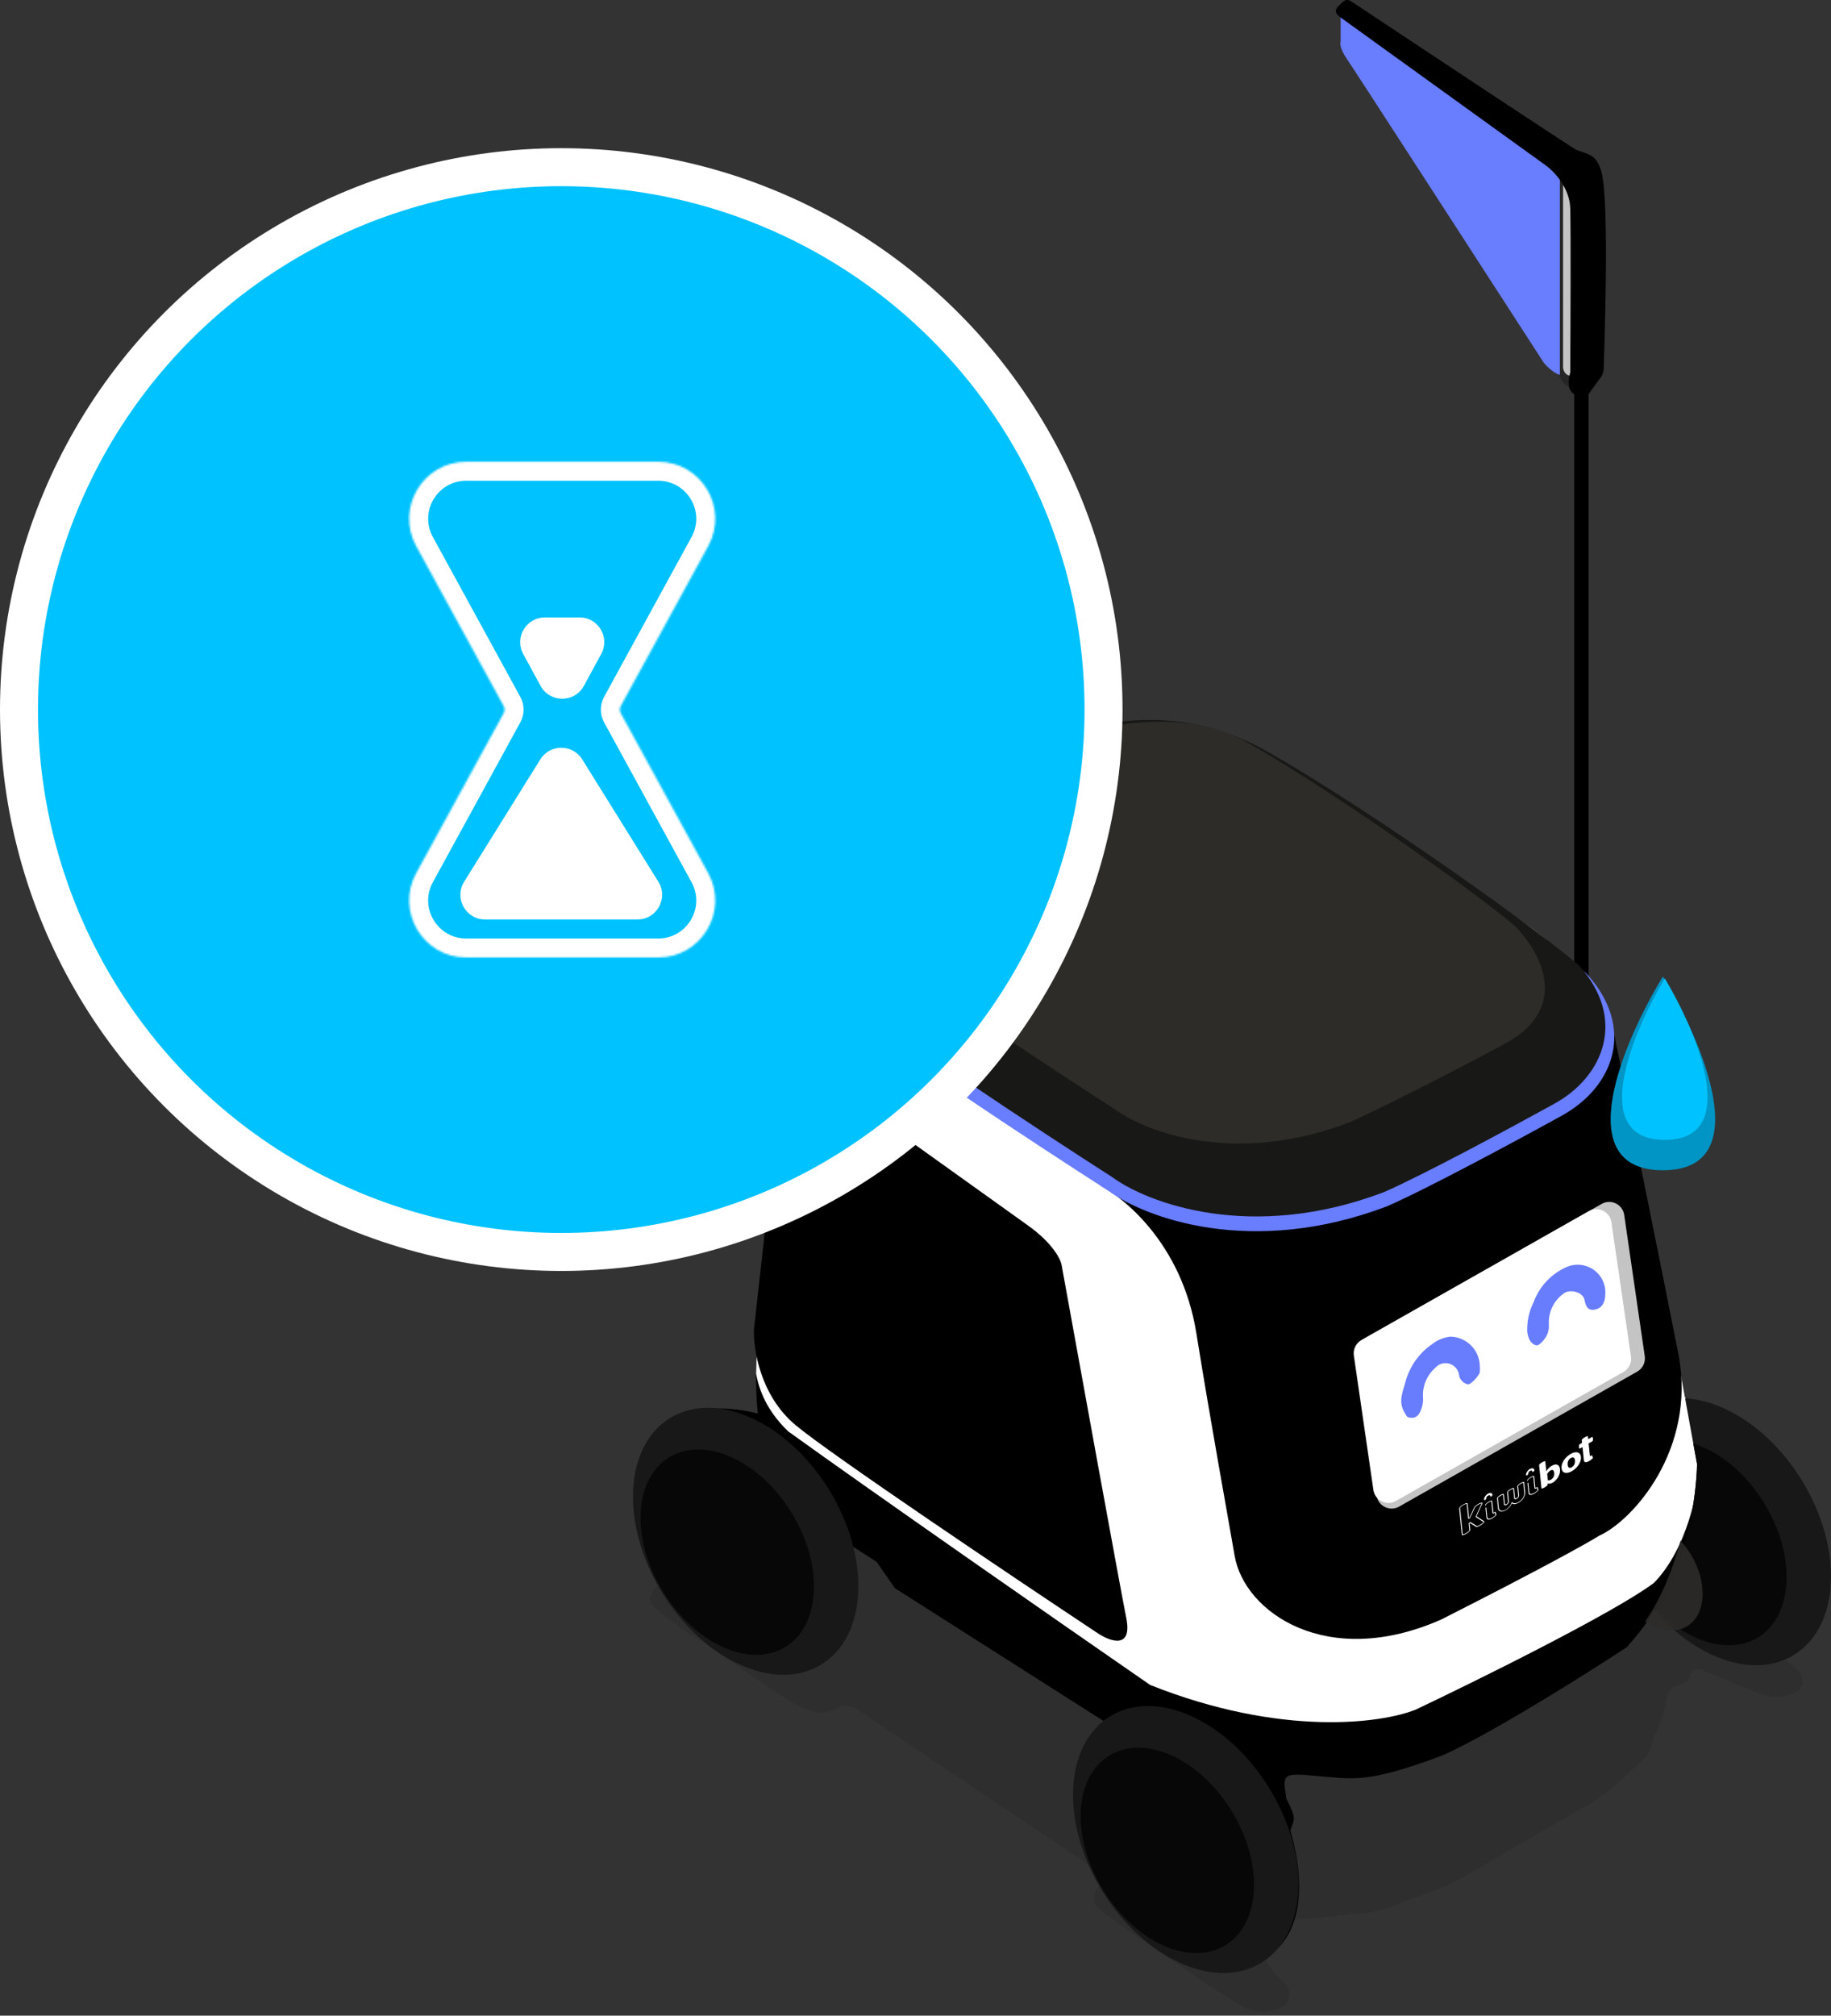 <svg viewBox="0 0 964 1061" fill="none" xmlns="http://www.w3.org/2000/svg">
<rect x="0" y="0" width="964" height="1061" fill="#333333" stroke="none"/>
<path opacity="0.16" d="M670.739 944.726V947.098C671.724 948.713 672.275 950.556 672.337 952.448C672.399 954.339 671.971 956.214 671.095 957.891C670.918 958.241 670.825 958.627 670.825 959.018C670.825 959.41 670.918 959.796 671.095 960.145C673.591 964.979 674.988 970.305 675.187 975.742C677.254 987.253 675.871 999.117 671.213 1009.84C679.713 1010.55 688.263 1010.33 696.715 1009.19C703.18 1008.42 709.703 1007.53 716.227 1007.17C723.105 1006.7 729.848 1005.04 736.154 1002.25C742.084 999.524 748.845 997.686 755.132 995.313C764.666 991.337 773.834 986.535 782.531 980.961C800.975 970.168 819.538 959.611 837.982 948.818C844.843 944.442 851.207 939.331 856.96 933.576C859.273 931.441 861.824 929.543 864.018 927.289C867.354 924.523 869.481 920.566 869.948 916.258C870.057 915.482 870.363 914.747 870.838 914.123C874.086 907.574 876.345 900.579 877.539 893.366C877.776 892.001 878.382 890.726 879.292 889.681C880.201 888.635 881.38 887.859 882.699 887.436C885.546 886.249 889.104 886.012 889.875 881.505C890.231 879.251 893.73 878.065 896.221 879.014C904.049 882.039 911.7 885.716 919.588 888.562C922.256 889.867 924.984 891.053 927.713 892.121C933.431 893.766 939.548 893.324 944.97 890.875C945.787 890.533 946.528 890.031 947.15 889.4C947.772 888.769 948.262 888.021 948.593 887.2C948.924 886.378 949.089 885.498 949.078 884.613C949.067 883.727 948.88 882.852 948.529 882.039C948.144 881.111 947.556 880.28 946.809 879.607C942.072 875.105 936.863 871.128 931.271 867.746C930.618 867.746 929.788 867.746 929.373 867.746C925.874 869.881 921.426 868.22 917.986 870.771C917.532 871.02 917.022 871.15 916.504 871.15C915.985 871.15 915.475 871.02 915.021 870.771C912.056 867.805 907.904 868.932 904.464 867.983C893.959 864.84 884.401 859.133 876.65 851.377H876.353L874.811 849.776L873.21 848.234L871.668 846.633L870.067 845.091C862.772 841.651 861.764 841.888 858.68 847.7C853.986 855.417 847.746 862.081 840.354 867.272C833.201 872.443 825.69 877.1 817.878 881.209C806.016 888.266 793.503 894.73 781.76 902.321C775.326 906.291 768.673 909.895 761.833 913.115C754.155 917.27 746.091 920.666 737.755 923.257C731.824 925.036 725.419 926.933 719.014 928.179C712.394 929.965 705.586 930.96 698.732 931.144C697.693 931.192 696.662 931.331 695.648 931.559C695.261 931.954 694.8 932.267 694.29 932.481C693.781 932.695 693.235 932.805 692.682 932.805C692.13 932.805 691.583 932.695 691.074 932.481C690.565 932.267 690.104 931.954 689.717 931.559C688.325 931.489 686.938 931.331 685.566 931.085C683.786 930.788 681.651 932.093 680.228 930.017C678.694 929.337 676.953 929.292 675.386 929.892C673.819 930.492 672.553 931.689 671.866 933.22C670.712 934.883 670.003 936.812 669.806 938.826C669.609 940.84 669.93 942.871 670.739 944.726Z" fill="#181816"/>
<path opacity="0.16" d="M540.319 874.564H538.717C537.235 873.971 536.523 872.666 535.574 871.539H533.973C532.49 871.005 531.778 869.641 530.83 868.515H529.228C526.49 866.688 523.856 864.708 521.341 862.584C518.316 863.355 517.96 859.796 515.825 859.203C512.327 857.838 509.242 855.591 506.87 852.68C505.269 851.612 502.896 851.79 502.125 849.477C500.524 848.469 498.152 848.528 497.381 846.275C494.989 845.542 492.904 844.041 491.45 842.005H489.849C488.52 841.338 487.424 840.283 486.706 838.98H485.105C482.673 836.43 478.759 835.718 476.98 832.338C475.378 831.152 472.769 831.448 472.117 828.898C469.613 823.72 465.433 819.54 460.255 817.037C457.874 815.572 455.596 813.947 453.435 812.174C452.988 811.711 452.438 811.363 451.829 811.157C451.221 810.95 450.571 810.892 449.936 810.987C449.936 812.233 448.868 812.707 447.92 813.182V818.045C448.601 818.357 449.135 818.919 449.411 819.616C449.687 820.312 449.684 821.087 449.402 821.781C449.758 825.192 449.758 828.63 449.402 832.041C451.616 833.623 451.616 835.165 449.402 836.667V841.471C449.699 843.725 450.588 846.156 447.92 847.757V850.13C447.449 853.924 446.02 857.536 443.768 860.627C440.437 865.973 435.821 870.401 430.342 873.508C424.863 876.616 418.693 878.304 412.395 878.419C406.177 878.346 400.07 876.758 394.603 873.793C387.047 870.964 380.204 866.51 374.558 860.745C374.19 860.612 373.856 860.4 373.579 860.123C373.302 859.846 373.09 859.512 372.957 859.144C372.58 859.027 372.237 858.82 371.958 858.541C371.679 858.262 371.472 857.92 371.355 857.543C370.987 857.41 370.653 857.197 370.377 856.92C370.1 856.644 369.887 856.31 369.754 855.942C369.377 855.825 369.035 855.618 368.756 855.339C368.477 855.06 368.27 854.717 368.153 854.34C367.776 854.223 367.433 854.017 367.154 853.738C366.875 853.459 366.669 853.116 366.552 852.739C366.175 852.622 365.832 852.415 365.553 852.136C365.274 851.857 365.067 851.515 364.95 851.138C364.574 851.021 364.231 850.814 363.952 850.535C363.673 850.256 363.466 849.913 363.349 849.536C362.972 849.42 362.63 849.213 362.351 848.934C362.072 848.655 361.865 848.312 361.748 847.935C359.969 846.809 359.731 844.733 358.545 843.191H358.842C358.012 842.776 357.122 842.42 357.063 841.293V839.751L355.877 838.446C355.106 838.031 354.216 837.675 354.097 836.608V835.006L352.971 833.702L351.013 831.863C348.463 833.998 345.083 834.769 343.244 838.15C342.502 839.343 342.208 840.762 342.414 842.152C342.621 843.543 343.314 844.814 344.371 845.741C352.602 852.801 361.388 859.188 370.644 864.838C384.936 875.038 399.585 884.705 414.234 894.491C418.854 897.481 423.918 899.723 429.238 901.133C432.878 901.966 436.698 901.371 439.913 899.472C441.816 898.317 444.032 897.782 446.253 897.941C448.473 898.1 450.59 898.946 452.308 900.362C470.634 912.875 489.078 925.152 507.522 937.547C527.212 950.772 546.961 963.938 566.828 977.282C571.276 980.307 575.428 983.687 579.757 986.89C581.774 988.432 581.892 989.796 579.757 991.634C578.67 992.479 577.775 993.545 577.131 994.762C576.487 995.978 576.109 997.318 576.021 998.692C575.724 1003.79 579.876 1005.81 582.782 1008.06C591.144 1014.53 600.04 1020.34 608.817 1026.33C622.457 1035.52 635.92 1045.07 649.916 1053.61C652.82 1055.75 656.141 1057.27 659.664 1058.05C663.188 1058.84 666.836 1058.88 670.377 1058.18C673.935 1057.23 677.256 1055.92 678.383 1052.66C678.971 1050.93 679.007 1049.06 678.486 1047.31C677.966 1045.55 676.914 1044 675.477 1042.87C671.247 1039.66 668.001 1035.32 666.107 1030.36C665.632 1030.36 664.98 1030.36 664.624 1030.36C659.809 1033.69 654.042 1035.35 648.196 1035.11C644.994 1035.11 641.732 1035.11 638.47 1035.11C637.225 1036.29 637.047 1035.11 636.869 1034.33C634.497 1033.5 632.065 1032.85 629.752 1031.84C625.094 1030.43 620.788 1028.05 617.12 1024.85C615.806 1024.39 614.693 1023.49 613.977 1022.3C612.791 1022.3 611.842 1022.3 611.604 1020.81C605.697 1016.25 600.378 1010.97 595.77 1005.1C595.523 1005.04 595.29 1004.94 595.084 1004.79C594.878 1004.64 594.704 1004.46 594.571 1004.24C594.438 1004.02 594.35 1003.78 594.312 1003.53C594.273 1003.28 594.285 1003.03 594.346 1002.78C593.16 1001.54 591.322 1000.83 591.025 998.869H590.254C589.246 998.869 588.179 998.869 589.365 997.327L586.162 990.982C584.857 990.626 584.62 989.736 584.857 988.55C583.849 987.72 582.722 987.008 583.197 985.407C582.604 984.933 581.774 984.755 581.833 983.806V982.264C581.24 981.789 580.469 981.611 580.528 980.662V979.061C579.935 978.646 579.105 978.409 579.164 977.46V975.858C578.452 974.91 577.444 974.139 577.681 972.715V971.173C576.732 970.284 575.665 969.513 576.199 968.03V966.429C575.309 965.539 574.242 964.768 574.716 963.226V960.083C574.064 959.431 573.055 958.956 573.411 957.711C572.995 955.896 572.995 954.01 573.411 952.195C571.158 950.594 571.869 948.163 571.81 946.265C571.092 939.119 571.695 931.902 573.589 924.974C574.747 918.61 577.955 912.799 582.722 908.427C583.401 907.828 583.955 907.1 584.352 906.286C584.749 905.472 584.981 904.587 585.035 903.683C585.035 901.904 582.9 903.268 581.892 902.497C580.884 901.726 579.698 901.074 579.342 899.65L578.037 899.235C576.436 899.235 575.784 898.286 575.191 897.1L573.293 896.033C571.692 896.033 571.039 895.143 570.446 893.957L568.608 892.889C566.947 892.889 566.295 892 565.702 890.754C560.09 887.639 554.717 884.111 549.63 880.198C548.265 880.613 547.85 879.545 547.257 878.774H545.715C541.92 876.995 541.208 875.691 540.319 874.564Z" fill="#181816"/>
<path d="M819.188 188.464V83.109C826.24 85.795 830.521 94.862 831.781 99.059C832.62 133.898 832.62 203.575 825.904 203.575C820.196 200.889 819.049 192.382 819.188 188.464Z" fill="#262626"/>
<path d="M705.832 21.914V6.384L821.261 85.715V197.367C817.903 196.359 814.265 192.749 812.866 191.07C779.847 140.002 712.884 36.521 709.19 31.148C705.496 25.776 705.412 22.753 705.832 21.914Z" fill="#697DFF"/>
<path d="M822.94 193.589V97.468C826.298 100.826 827.138 103.624 827.138 104.603V197.786C824.115 197.786 823.08 194.988 822.94 193.589Z" fill="#C4C4C4"/>
<path d="M836.372 207.441V527.704L828.817 520.988V207.441C824.787 205.426 825.739 199.046 826.718 196.107C826.858 171.902 827.054 120.722 826.718 109.64C826.382 98.559 817.903 89.912 813.706 86.974C779.147 62.069 709.106 11.588 705.412 8.902C700.795 5.544 704.993 3.026 707.091 0.927C708.77 -0.752 710.869 0.227 711.708 0.927C748.786 25.552 824.367 75.641 830.076 78.999C837.631 81.518 840.57 81.937 843.088 90.332C847.705 106.282 844.347 191.071 844.347 193.589C844.347 195.604 843.508 197.507 843.088 198.206L836.372 207.441Z" fill="black"/>
<path d="M402.337 686.565L419.127 503.558C421.622 476.358 435.277 458.645 441.793 453.188C461.381 441.576 508.28 413.901 539.173 396.103C589.542 373.018 634.874 383.511 653.763 390.647C689.249 405.676 759.198 455.169 803.728 486.677L804.451 487.188C840.045 512.372 850.622 542.174 851.462 553.927C861.536 604.296 882.774 711.162 887.14 735.675C906.868 741.132 932.052 749.947 947.163 779.329C972.767 835.574 962.694 856.141 945.064 869.573C922.23 884.348 893.296 865.376 881.683 854.043C878.885 851.384 872.701 846.403 870.35 847.747C870.014 851.105 860.976 862.018 856.499 867.055C834.532 881.466 784.303 913.059 759.118 924.14C718.403 939.251 712.947 936.312 690.7 934.633C674.33 932.954 675.589 935.053 677.268 946.806C682.725 957.719 681.466 956.88 679.367 963.596C689.021 996.755 683.565 1024.46 661.738 1032.43C615.986 1041.25 589.122 1004.31 574.431 970.731C559.992 933.794 573.452 912.527 581.987 906.511L471.175 835.994L461.521 822.142C462.22 822.562 460.597 821.471 448.509 813.747C453.126 839.352 453.126 866.635 426.262 876.289C393.522 886.783 356.165 858.66 338.536 804.513C320.487 726.021 392.263 741.971 398.979 744.07C396.293 717.207 400.098 694.541 402.337 686.565Z" fill="black"/>
<path fill-rule="evenodd" clip-rule="evenodd" d="M419.127 503.558L402.337 686.565C400.717 692.337 398.276 705.803 398.069 722.986C400.184 735.013 406.229 745.014 414.966 753.438C459.878 785.758 558.853 854.68 605.529 886.916C674.702 914.451 727.534 907.064 745.303 899.928C778.323 884.258 849.651 848.972 870.806 833.189C888.603 814.721 894.172 784.079 894.732 771.067L887.545 735.788C887.41 735.75 887.275 735.713 887.14 735.675C882.775 711.162 861.536 604.296 851.462 553.927C850.622 542.174 840.045 512.372 804.451 487.188L803.728 486.677C759.198 455.169 689.249 405.676 653.763 390.647C634.875 383.511 589.542 373.018 539.173 396.103C508.28 413.901 461.381 441.576 441.793 453.188C435.277 458.645 421.622 476.358 419.127 503.558Z" fill="white"/>
<path d="M629.874 701.81C622.151 653.791 590.698 630.034 579.505 624.157C579.505 622.758 580.26 619.96 583.282 619.96C637.345 656.226 701.23 643.465 726.415 632.552C759.574 615.762 827.741 580.672 835.128 574.628C845.202 562.203 848.84 547.624 849.399 541.888C857.235 582.043 874.416 665.544 883.818 713.562C892.885 762.924 859.893 800.309 841.844 808.424C836.527 811.782 812.462 825.298 758.735 852.497C698.628 879.025 655.147 848.72 650.022 818.918C646.244 796.951 637.597 749.828 629.874 701.81Z" fill="black"/>
<path d="M418.773 750.08C400.305 734.634 396.527 710.065 396.947 699.711C401.984 655.218 412.729 557.586 415.416 523C417.094 553.221 435.143 570.57 443.958 575.467C470.961 594.776 528.242 635.742 541.338 645.145C554.434 654.547 558.548 663.054 558.968 666.132C568.901 720.978 589.609 834.868 592.967 851.658C596.325 868.448 584.292 863.971 577.856 859.633C532.524 829.552 437.242 765.527 418.773 750.08Z" fill="black"/>
<ellipse cx="624.277" cy="968.285" rx="51.618" ry="76.104" transform="rotate(-31.549 624.277 968.285)" fill="#181818"/>
<ellipse cx="614.585" cy="974.001" rx="39.71" ry="58.547" transform="rotate(-31.549 614.585 974.001)" fill="#070707"/>
<ellipse cx="392.579" cy="811.302" rx="51.618" ry="76.104" transform="rotate(-31.549 392.579 811.302)" fill="#181818"/>
<ellipse cx="382.887" cy="817.017" rx="39.71" ry="58.547" transform="rotate(-31.549 382.887 817.017)" fill="#070707"/>
<path fill-rule="evenodd" clip-rule="evenodd" d="M887.183 736.057L893.472 770.648C893.136 787.546 888.235 822.258 872.54 849.223C894.546 873.768 924.15 883.605 944.485 871.12C968.779 856.204 970.645 815.075 948.653 779.257C932.682 753.245 908.52 737.187 887.183 736.057Z" fill="#181818"/>
<path fill-rule="evenodd" clip-rule="evenodd" d="M891.503 759.818L893.472 770.648C893.141 787.315 888.368 821.313 873.177 848.114C889.735 864.709 910.845 870.937 925.607 861.873C944.296 850.398 945.732 818.758 928.813 791.203C918.969 775.169 905.079 764.052 891.503 759.818Z" fill="#070707"/>
<path opacity="0.9" fill-rule="evenodd" clip-rule="evenodd" d="M866.189 853.515C874.959 840.722 880.89 825.459 884.767 810.943C886.69 813.03 888.481 815.386 890.074 817.981C899.167 832.79 898.395 849.793 888.351 855.96C882.122 859.785 873.789 858.543 866.189 853.515Z" fill="#2D2C29"/>
<path d="M435.124 524.869C408.279 502.16 426.52 468.384 438.996 454.335C493.105 417.347 544.568 393.005 559.022 386.811C606.775 373.909 637.319 382.08 662.271 394.553C709.163 419.928 804.238 486.161 835.213 512.396C861.369 540.954 849.819 572.031 822.307 587.231C800.51 599.274 751.581 625.681 730.243 634.971C658.657 662.152 602.616 640.849 583.544 626.799C545.256 602.284 461.969 547.577 435.124 524.869Z" fill="#697DFF"/>
<path d="M440.663 520.061C414.471 497.899 432.268 464.935 444.441 451.223C497.235 415.126 547.446 391.368 561.549 385.324C608.141 372.732 637.942 380.707 662.287 392.879C708.039 417.644 800.803 482.284 831.024 507.889C856.544 535.76 844.782 566.362 818.432 580.924C797.165 592.677 749.426 618.449 728.607 627.515C658.762 654.043 604.083 633.252 585.475 619.54C548.117 595.615 466.855 542.224 440.663 520.061Z" fill="#181816"/>
<path d="M462.777 498.396C440.274 479.318 449.804 448.669 466.023 439.138C494.512 422.397 551.437 392.206 563.554 387.003C603.583 376.163 632.27 378.436 653.187 388.914C692.495 410.232 772.192 465.877 798.157 487.918C820.083 511.91 818.044 535.106 793.667 548.604C775.395 558.721 728.052 583.091 710.165 590.895C650.157 613.731 603.18 595.834 587.192 584.03C555.097 563.435 485.28 517.474 462.777 498.396Z" fill="#2D2C29"/>
<path d="M713.939 712.86C713.465 709.596 715.042 706.375 717.911 704.748L843.264 633.703C848.16 630.928 854.315 633.942 855.125 639.512L865.944 713.88C866.418 717.145 864.841 720.366 861.971 721.992L736.619 793.037C731.723 795.812 725.568 792.798 724.758 787.229L713.939 712.86Z" fill="#C4C4C4"/>
<path d="M712.78 713.517C712.306 710.253 713.883 707.032 716.752 705.405L836.524 637.523C841.42 634.749 847.575 637.763 848.385 643.332L858.675 714.066C859.149 717.33 857.572 720.551 854.702 722.177L734.931 790.059C730.035 792.834 723.88 789.82 723.07 784.251L712.78 713.517Z" fill="white"/>
<path d="M815.468 697.004C815.295 693.892 815.912 690.788 817.26 687.978C818.608 685.169 820.643 682.745 823.178 680.932C826.44 678.322 833.438 680.042 834.209 684.193C834.98 688.345 836.462 690.124 840.139 689.235C843.816 688.345 845.061 684.905 845.121 681.881C845.393 679.377 845.013 676.845 844.017 674.532C843.021 672.219 841.443 670.202 839.437 668.68C837.431 667.157 835.065 666.18 832.569 665.843C830.073 665.506 827.532 665.821 825.194 666.757C821.103 668.495 817.412 671.056 814.352 674.28C811.291 677.504 808.926 681.322 807.402 685.498C805.097 690.115 803.956 695.226 804.081 700.384C804.021 700.638 804.021 700.902 804.081 701.155C804.615 704.18 805.386 707.086 808.766 708.153C810.664 708.628 814.697 703.527 815.053 700.977C815.527 699.672 815.468 698.368 815.468 697.004Z" fill="url(#paint0_linear)"/>
<path d="M779.113 719.125C779.052 715.033 777.404 711.125 774.516 708.226C771.628 705.326 767.726 703.663 763.634 703.586C760.125 703.952 756.792 705.309 754.027 707.5C747.317 712.107 742.412 718.898 740.149 726.716C738.844 731.876 735.879 737.628 739.437 743.44C740.327 744.863 740.505 746.168 742.521 746.228C743.433 746.387 744.372 746.262 745.21 745.87C746.048 745.477 746.745 744.836 747.207 744.033C748.793 741.31 749.478 738.155 749.164 735.019C749.065 732.167 749.605 729.329 750.744 726.712C751.883 724.096 753.592 721.767 755.747 719.896C756.372 719.196 757.129 718.627 757.975 718.221C758.822 717.815 759.74 717.581 760.677 717.532C761.614 717.482 762.551 717.618 763.435 717.932C764.32 718.246 765.133 718.732 765.829 719.362C767.18 720.52 768.031 722.157 768.201 723.928C768.412 725.09 768.965 726.162 769.789 727.007C770.614 727.852 771.671 728.432 772.827 728.673C774.191 729.088 778.757 724.106 779.113 722.268C779.172 721.221 779.172 720.172 779.113 719.125Z" fill="url(#paint1_linear)"/>
<g clip-path="url(#clip0)">
<path d="M838.581 756.746C838.544 756.602 838.476 756.48 838.368 756.413C838.294 756.358 838.197 756.372 838.061 756.457L836.172 757.554L836.035 756.138L836.032 756.122C836.016 756.008 835.944 755.969 835.829 755.969C835.663 755.96 835.489 756.018 835.302 756.094C834.771 756.303 834.252 756.592 833.728 756.965C833.458 757.152 833.206 757.353 832.98 757.617C832.839 757.786 832.763 757.945 832.784 758.091L832.936 759.489L831.657 760.234L831.641 760.236C831.551 760.299 831.479 760.375 831.426 760.465C831.362 760.59 831.315 760.729 831.299 760.846C831.233 761.186 831.3 761.886 831.388 762.154C831.426 762.298 831.493 762.42 831.601 762.487C831.675 762.542 831.772 762.528 831.908 762.443L833.171 761.7L833.565 765.473C833.663 766.499 833.775 767.507 833.873 768.532C833.889 768.646 833.905 768.759 833.919 768.856C834.072 769.577 834.719 769.83 835.65 769.532C836.202 769.353 836.735 769.045 837.275 768.671C837.739 768.34 838.18 767.963 838.582 767.542C838.623 767.486 838.667 767.447 838.644 767.401C838.516 766.973 838.389 766.546 838.245 766.121C838.208 765.978 838.127 765.989 837.95 766.13C837.846 766.211 837.74 766.276 837.633 766.341C837.359 766.496 837.209 766.485 837.116 766.3C837.067 766.191 837.049 766.062 837.03 765.932L836.394 759.784L838.312 758.666L838.328 758.664C838.418 758.601 838.49 758.525 838.543 758.435C838.608 758.31 838.654 758.171 838.67 758.054C838.718 757.7 838.653 757.016 838.581 756.746Z" fill="white"/>
<path d="M814.027 773.614L814.083 774.233L813.573 769.305L813.57 769.288C813.554 769.175 813.483 769.136 813.367 769.136C813.201 769.127 813.028 769.185 812.841 769.261C812.309 769.47 811.79 769.759 811.266 770.131C810.996 770.319 810.744 770.52 810.518 770.784C810.378 770.953 810.301 771.112 810.322 771.258L811.565 783.345L811.567 783.361C811.584 783.474 811.655 783.513 811.771 783.513C811.937 783.522 812.11 783.464 812.297 783.388C812.828 783.179 813.348 782.89 813.872 782.518C814.142 782.33 814.393 782.129 814.619 781.865C814.76 781.697 814.836 781.537 814.815 781.392L814.759 780.888C815.189 781.008 815.637 781.026 816.12 780.94C816.603 780.854 817.055 780.673 817.512 780.41C818.059 780.083 818.579 779.678 819.068 779.179C819.557 778.679 819.989 778.122 820.344 777.493C820.701 776.881 820.985 776.213 821.166 775.526C821.346 774.823 821.394 774.123 821.326 773.423C821.268 772.788 821.11 772.266 820.87 771.854C820.629 771.443 820.324 771.157 819.94 771.014C819.554 770.855 819.104 770.821 818.605 770.909C818.09 770.999 817.529 771.229 816.92 771.58C816.449 771.863 815.987 772.21 815.539 772.654C815.105 773.079 814.695 773.551 814.326 774.083L814.093 774.413L814.067 774.235L814.027 773.614ZM817.881 777.468C817.554 778.059 817.125 778.517 816.608 778.823C816.349 778.975 816.086 779.096 815.8 779.17C815.515 779.26 815.236 779.268 814.933 779.228L814.579 775.846C815.086 775.013 815.645 774.421 816.238 774.072C817.409 773.375 818.077 773.775 818.226 775.272C818.333 776.132 818.206 776.86 817.881 777.468Z" fill="white"/>
<path d="M830.469 764.482C829.959 764.374 829.386 764.407 828.748 764.564C828.111 764.722 827.474 764.995 826.804 765.389C826.151 765.78 825.509 766.252 824.914 766.816C824.319 767.38 823.795 767.984 823.361 768.641C822.928 769.297 822.598 769.988 822.372 770.714C822.147 771.44 822.069 772.161 822.152 772.859C822.222 773.575 822.433 774.123 822.768 774.504C823.106 774.901 823.536 775.136 824.046 775.244C824.557 775.353 825.13 775.32 825.765 775.146C826.402 774.988 827.056 774.713 827.709 774.322C828.362 773.931 828.988 773.461 829.583 772.897C830.179 772.332 830.686 771.731 831.12 771.074C831.553 770.418 831.883 769.727 832.109 769.001C832.334 768.275 832.415 767.57 832.328 766.856C832.258 766.14 832.048 765.592 831.712 765.211C831.393 764.828 830.98 764.59 830.469 764.482ZM828.886 770.801C828.614 771.435 828.157 771.93 827.518 772.302C826.862 772.677 826.361 772.749 826.012 772.502C825.647 772.257 825.427 771.761 825.352 771.012C825.278 770.264 825.378 769.589 825.65 768.955C825.925 768.338 826.379 767.827 827.035 767.452C827.674 767.08 828.159 767.01 828.543 767.268C828.908 767.513 829.128 768.01 829.219 768.756C829.273 769.475 829.174 770.166 828.886 770.801Z" fill="white"/>
<path d="M785.668 799.25C785.287 799.47 784.932 799.637 784.569 799.755C783.546 800.1 782.812 799.81 782.647 799.008C782.631 798.895 782.614 798.782 782.598 798.668L782.097 793.804C782.083 793.707 782.177 793.562 782.3 793.495C782.422 793.428 782.54 793.444 782.538 793.543L783.039 798.407C783.055 798.52 783.072 798.633 783.086 798.73C783.213 799.389 783.823 799.615 784.641 799.332C785.128 799.163 785.62 798.911 786.174 798.518C786.607 798.208 787.004 797.87 787.364 797.504C787.269 797.188 787.174 796.871 787.079 796.555L786.991 796.287C786.991 796.287 786.991 796.287 786.989 796.271C786.973 796.273 786.975 796.289 786.959 796.292C786.855 796.373 786.735 796.456 786.597 796.525C786.213 796.729 785.98 796.713 785.846 796.468C785.779 796.346 785.774 796.198 785.753 796.052L785.191 790.421C785.186 790.389 785.166 790.359 785.083 790.354C784.967 790.354 784.84 790.389 784.634 790.452C784.166 790.635 783.676 790.903 783.136 791.278C782.926 791.424 782.675 791.625 782.476 791.852C782.391 791.946 782.352 792.018 782.363 792.099C782.366 792.115 782.366 792.115 782.368 792.131C782.366 792.231 782.271 792.376 782.149 792.443C782.026 792.51 781.925 792.492 781.911 792.395C781.897 792.182 781.993 791.937 782.206 791.692C782.473 791.373 782.787 791.146 783.041 790.961C783.625 790.547 784.177 790.253 784.708 790.045C784.881 789.987 785.117 789.904 785.332 789.906C785.514 789.913 785.625 789.996 785.648 790.157L785.651 790.174L786.226 795.786C786.245 795.915 786.245 796.031 786.289 796.107C786.356 796.23 786.405 796.223 786.589 796.13C786.682 796.084 786.769 796.005 786.859 795.943C786.963 795.862 787.116 795.774 787.247 795.771C787.379 795.769 787.425 795.861 787.437 795.942L787.525 796.21C787.622 796.543 787.738 796.889 787.835 797.222C787.868 797.333 787.822 797.472 787.663 797.627C787.245 798.05 786.776 798.464 786.282 798.816C786.093 798.991 785.883 799.137 785.668 799.25Z" fill="white"/>
<path d="M807.772 786.234C807.392 786.454 807.036 786.62 806.673 786.739C805.651 787.084 804.916 786.793 804.751 785.991C804.735 785.878 804.718 785.765 804.702 785.652L804.201 780.788C804.187 780.691 804.282 780.545 804.404 780.478C804.526 780.411 804.644 780.427 804.642 780.526L805.143 785.39C805.159 785.503 805.176 785.617 805.19 785.714C805.317 786.372 805.927 786.598 806.745 786.316C807.232 786.147 807.724 785.894 808.278 785.501C808.712 785.191 809.109 784.853 809.469 784.488C809.374 784.171 809.279 783.855 809.184 783.538L809.096 783.27C809.096 783.27 809.096 783.27 809.093 783.254C809.077 783.256 809.079 783.273 809.063 783.275C808.959 783.356 808.839 783.439 808.701 783.509C808.318 783.712 808.084 783.696 807.95 783.451C807.883 783.329 807.878 783.181 807.857 783.036L807.295 777.405C807.291 777.372 807.27 777.342 807.187 777.338C807.071 777.338 806.944 777.373 806.739 777.435C806.27 777.618 805.78 777.886 805.24 778.261C805.03 778.407 804.779 778.608 804.58 778.835C804.495 778.93 804.456 779.001 804.467 779.082C804.47 779.098 804.47 779.098 804.472 779.115C804.47 779.214 804.375 779.36 804.253 779.427C804.13 779.494 804.029 779.475 804.015 779.378C804.001 779.166 804.098 778.921 804.31 778.676C804.578 778.357 804.891 778.13 805.145 777.945C805.729 777.531 806.281 777.237 806.812 777.028C806.985 776.97 807.221 776.887 807.436 776.889C807.618 776.896 807.729 776.979 807.752 777.141L807.755 777.157L808.331 782.769C808.349 782.899 808.349 783.014 808.393 783.091C808.46 783.213 808.509 783.206 808.693 783.114C808.786 783.067 808.874 782.989 808.964 782.926C809.067 782.845 809.22 782.757 809.351 782.755C809.483 782.752 809.529 782.845 809.541 782.926L809.629 783.194C809.726 783.526 809.842 783.873 809.939 784.206C809.972 784.316 809.926 784.455 809.767 784.61C809.349 785.033 808.88 785.447 808.386 785.799C808.197 785.975 807.987 786.12 807.772 786.234Z" fill="white"/>
<path d="M779.311 803.004C778.9 803.245 778.498 803.434 778.108 803.59L778.062 803.613C777.826 803.696 777.561 803.8 777.355 803.747C777.219 803.717 776.927 803.528 776.893 803.517L773.921 801.666C773.875 801.689 773.828 801.712 773.814 801.731C773.784 801.751 773.754 801.772 773.724 801.793L774.076 805.16L774.079 805.176L774.081 805.192C774.1 805.437 773.971 805.687 773.747 805.966C773.422 806.343 773.064 806.609 772.75 806.836C772.046 807.334 771.388 807.692 770.746 807.933C770.543 808.012 770.275 808.1 770.009 808.088C769.811 808.084 769.7 808.001 769.663 807.858L769.66 807.842L769.658 807.825L769.656 807.809L769.653 807.793L768.252 794.144C768.252 794.144 768.252 794.144 768.25 794.128C768.231 793.883 768.339 793.603 768.579 793.321C768.905 792.944 769.263 792.678 769.576 792.451C770.28 791.954 770.938 791.595 771.58 791.355C771.784 791.276 772.051 791.188 772.317 791.199C772.532 791.201 772.645 791.3 772.671 791.478L772.673 791.495L773.442 799.027C773.489 799.004 773.502 798.986 773.532 798.965C773.562 798.944 773.595 798.939 773.639 798.9L775.9 793.969C775.925 793.916 776.137 793.44 776.26 793.257C776.432 792.968 776.684 792.767 776.906 792.586L776.949 792.547C777.57 792.045 778.221 791.638 778.932 791.305C779.258 791.159 779.63 790.99 779.99 790.971L780.006 790.969C780.186 790.959 780.641 790.91 780.418 791.421L777.391 798.146L781.378 800.742C781.672 800.948 781.263 801.436 781.09 801.609L781.076 801.628C780.751 802.005 780.393 802.271 780.079 802.497C779.842 802.68 779.569 802.851 779.311 803.004ZM773.927 801.252C773.987 801.211 774.126 801.141 774.251 801.206L777.26 803.084C777.368 803.151 777.583 803.269 777.653 803.292C777.757 803.326 777.944 803.25 778.131 803.174L778.177 803.151C778.756 802.935 779.352 802.602 780.012 802.144C780.282 801.956 780.58 801.732 780.834 801.431L780.848 801.413C780.903 801.339 781.032 801.205 781.041 801.154C781.041 801.154 781.041 801.154 781.023 801.14L777.02 798.546L777.001 798.532C776.964 798.504 776.941 798.458 776.934 798.41C776.927 798.361 776.936 798.31 776.959 798.241C776.973 798.223 776.971 798.206 776.985 798.188L780.023 791.429C780.037 791.41 780.034 791.394 780.034 791.394C780.013 791.364 779.884 791.382 779.819 791.392L779.803 791.394C779.526 791.417 779.214 791.545 778.937 791.684C778.272 791.994 777.684 792.376 777.121 792.82L777.061 792.861C776.883 793.002 776.705 793.144 776.627 793.287C776.56 793.396 776.394 793.733 776.32 793.909L774.017 798.895C773.93 799.089 773.777 799.177 773.715 799.203C773.639 799.247 773.593 799.27 773.563 799.291C773.517 799.314 773.503 799.332 773.35 799.42C773.304 799.443 773.198 799.508 773.096 799.49C772.995 799.471 772.997 799.372 772.992 799.34L772.978 799.243L772.207 791.694C772.2 791.645 772.177 791.599 772.061 791.599C771.913 791.604 771.752 791.627 771.502 791.729C770.923 791.944 770.327 792.278 769.683 792.733C769.413 792.921 769.115 793.145 768.861 793.446C768.748 793.578 768.698 793.684 768.714 793.797C768.714 793.797 768.714 793.797 768.716 793.813L770.113 807.545C770.12 807.594 770.157 807.622 770.256 807.624C770.404 807.619 770.565 807.596 770.815 807.494C771.394 807.279 771.99 806.945 772.65 806.487C772.92 806.3 773.218 806.075 773.472 805.775C773.585 805.643 773.636 805.537 773.619 805.423L773.267 801.941C773.267 801.941 773.265 801.925 773.263 801.909C773.263 801.909 773.263 801.909 773.26 801.893C773.253 801.844 773.276 801.775 773.329 801.685C773.41 801.558 773.532 801.491 773.562 801.47C773.715 801.382 773.715 801.382 773.775 801.34C773.807 801.335 773.853 801.312 773.927 801.252Z" fill="white"/>
<path d="M799.515 791.004C798.1 791.834 796.765 791.96 795.997 791.328C795.44 792.728 794.235 794.107 792.82 794.937C790.735 796.162 788.88 795.768 788.685 794.063C788.685 794.063 788.685 794.063 788.682 794.046L788.68 794.03L788.142 788.792C788.111 788.582 788.21 788.353 788.423 788.108C788.693 787.805 788.99 787.581 789.228 787.398C789.798 787.002 790.334 786.711 790.849 786.504C791.022 786.447 791.241 786.366 791.456 786.368C791.639 786.374 791.733 786.46 791.757 786.622L791.759 786.638L792.258 791.485C792.314 791.874 792.72 791.947 793.194 791.681C793.664 791.399 794.015 790.853 793.975 790.463C793.975 790.463 793.975 790.463 793.973 790.447L793.481 785.647C793.467 785.435 793.55 785.208 793.762 784.963C794.032 784.66 794.33 784.436 794.584 784.251C795.154 783.855 795.687 783.547 796.205 783.357C796.378 783.299 796.597 783.218 796.812 783.221C796.994 783.227 797.089 783.313 797.112 783.474L797.611 788.322C797.639 788.516 797.739 788.634 797.91 788.676C798.081 788.717 798.305 788.668 798.547 788.518C799.018 788.236 799.371 787.706 799.331 787.316L798.835 782.484C798.821 782.271 798.904 782.045 799.116 781.8C799.386 781.497 799.683 781.272 799.937 781.087C800.508 780.692 801.041 780.384 801.558 780.194C801.731 780.136 801.951 780.055 802.165 780.057C802.348 780.064 802.443 780.149 802.464 780.295C802.464 780.295 802.464 780.295 802.466 780.311L803.004 785.549L803.007 785.566L803.009 785.582C803.179 787.34 801.616 789.777 799.515 791.004ZM795.925 790.711C795.971 790.688 796.001 790.667 796.052 790.676C796.101 790.669 796.135 790.68 796.156 790.71C796.78 791.496 798.079 791.458 799.48 790.645C801.336 789.553 802.711 787.408 802.557 785.878L802.554 785.862L802.552 785.846L802.016 780.624L802.013 780.607C802.009 780.575 801.988 780.545 801.921 780.538C801.806 780.538 801.676 780.557 801.489 780.633C801.02 780.816 800.545 781.066 800.037 781.436C799.827 781.582 799.589 781.765 799.391 781.991C799.305 782.086 799.282 782.156 799.294 782.236C799.294 782.236 799.294 782.236 799.296 782.253L799.791 787.068C799.791 787.068 799.791 787.068 799.793 787.084C799.793 787.084 799.793 787.084 799.795 787.1L799.8 787.133L799.802 787.149C799.821 787.74 799.291 788.526 798.591 788.941C797.859 789.36 797.229 789.219 797.177 788.632L796.678 783.784C796.674 783.752 796.653 783.722 796.586 783.715C796.471 783.715 796.341 783.734 796.154 783.81C795.685 783.993 795.21 784.243 794.702 784.613C794.492 784.759 794.254 784.942 794.056 785.169C793.97 785.263 793.947 785.333 793.959 785.414C793.959 785.414 793.959 785.414 793.961 785.43L794.46 790.277L794.463 790.294C794.498 790.883 793.97 791.685 793.254 792.102C792.554 792.516 791.926 792.392 791.829 791.828L791.826 791.812L791.824 791.795C791.824 791.795 791.824 791.795 791.822 791.779L791.323 786.932C791.318 786.899 791.297 786.869 791.233 786.879C791.117 786.879 790.988 786.897 790.801 786.974C790.332 787.157 789.856 787.407 789.349 787.777C789.139 787.922 788.901 788.105 788.702 788.332C788.617 788.427 788.594 788.496 788.606 788.577C788.606 788.577 788.606 788.577 788.608 788.593L789.149 793.847C789.319 795.375 790.955 795.734 792.811 794.642C794.21 793.813 795.375 792.391 795.771 791.014C795.794 790.944 795.833 790.872 795.893 790.831C795.881 790.75 795.911 790.729 795.925 790.711Z" fill="white"/>
<path d="M781.973 789.497C781.638 789.694 781.363 789.618 781.342 789.357C781.305 788.867 781.5 788.278 781.879 787.695C782.271 787.094 782.808 786.587 783.388 786.256C783.709 786.078 783.981 786.138 784.002 786.399C784.024 786.66 783.779 787.026 783.458 787.204C783.2 787.356 782.953 787.59 782.761 787.865C782.572 788.156 782.482 788.45 782.499 788.679C782.522 788.956 782.294 789.319 781.973 789.497Z" fill="white"/>
<path d="M785.237 787.641L785.221 787.644C784.9 787.822 784.627 787.762 784.604 787.485C784.585 787.24 784.465 787.092 784.243 787.041C784.021 786.991 783.749 787.046 783.46 787.22C783.139 787.398 782.867 787.338 782.846 787.077C782.825 786.816 783.069 786.451 783.39 786.273C783.986 785.939 784.561 785.807 785.023 785.922C785.469 786.04 785.73 786.365 785.768 786.855C785.786 787.1 785.539 787.449 785.237 787.641Z" fill="white"/>
<path d="M804.063 776.499C804.047 776.502 804.047 776.502 804.063 776.499C803.728 776.696 803.453 776.62 803.432 776.359C803.395 775.869 803.591 775.279 803.969 774.697C804.361 774.096 804.883 773.592 805.478 773.258C805.799 773.08 806.072 773.14 806.093 773.401C806.114 773.662 805.869 774.027 805.548 774.206C805.29 774.358 805.043 774.592 804.852 774.867C804.662 775.158 804.573 775.452 804.589 775.681C804.612 775.958 804.368 776.323 804.063 776.499Z" fill="white"/>
<path d="M807.311 774.645L807.295 774.648C806.974 774.826 806.702 774.766 806.678 774.489C806.66 774.244 806.539 774.096 806.317 774.045C806.096 773.995 805.823 774.05 805.535 774.224C805.214 774.402 804.941 774.342 804.92 774.081C804.899 773.82 805.144 773.455 805.464 773.276C806.06 772.943 806.635 772.811 807.097 772.926C807.543 773.044 807.804 773.369 807.842 773.859C807.86 774.104 807.63 774.451 807.311 774.645Z" fill="white"/>
</g>
<circle cx="295.5" cy="373.5" r="285.5" fill="#00C2FF" stroke="white" stroke-width="20"/>
<mask id="path-37-inside-1" fill="white">
<path fill-rule="evenodd" clip-rule="evenodd" d="M265.155 375.448C265.81 374.252 265.81 372.805 265.155 371.608L219.119 287.456C208.183 267.463 222.65 243.058 245.439 243.058L346.549 243.058C369.338 243.058 383.805 267.463 372.869 287.456L326.833 371.608C326.178 372.805 326.178 374.252 326.833 375.448L372.869 459.601C383.805 479.593 369.338 503.999 346.549 503.999H245.439C222.65 503.999 208.183 479.593 219.119 459.601L265.155 375.448Z"/>
</mask>
<path d="M219.119 287.456L227.892 282.656L219.119 287.456ZM245.439 243.058L245.439 253.058L245.439 243.058ZM346.549 243.058V253.058V243.058ZM372.869 287.456L381.642 292.255V292.255L372.869 287.456ZM372.869 459.601L381.642 454.801L372.869 459.601ZM346.549 503.999L346.549 493.999H346.549V503.999ZM219.119 459.601L227.892 464.4L219.119 459.601ZM326.833 371.608L318.06 366.809L326.833 371.608ZM326.833 375.448L335.606 370.649L326.833 375.448ZM265.155 371.608L273.928 366.809L265.155 371.608ZM265.155 375.448L256.382 370.649L265.155 375.448ZM273.928 366.809L227.892 282.656L210.346 292.255L256.382 376.408L273.928 366.809ZM227.892 282.656C220.601 269.328 230.246 253.058 245.439 253.058L245.439 233.058C215.054 233.058 195.764 265.599 210.346 292.255L227.892 282.656ZM245.439 253.058L346.549 253.058V233.058L245.439 233.058L245.439 253.058ZM346.549 253.058C361.742 253.058 371.387 269.328 364.096 282.656L381.642 292.255C396.224 265.599 376.934 233.058 346.549 233.058V253.058ZM364.096 282.656L318.06 366.809L335.606 376.408L381.642 292.255L364.096 282.656ZM318.06 380.247L364.096 464.4L381.642 454.801L335.606 370.649L318.06 380.247ZM364.096 464.4C371.387 477.728 361.742 493.999 346.549 493.999L346.549 513.999C376.934 513.999 396.224 481.458 381.642 454.801L364.096 464.4ZM346.549 493.999H245.439V513.999H346.549V493.999ZM245.439 493.999C230.246 493.999 220.601 477.728 227.892 464.4L210.346 454.801C195.764 481.458 215.054 513.999 245.439 513.999V493.999ZM227.892 464.4L273.928 380.247L256.382 370.649L210.346 454.801L227.892 464.4ZM318.06 366.809C315.769 370.996 315.769 376.061 318.06 380.247L335.606 370.649C336.587 372.443 336.587 374.613 335.606 376.408L318.06 366.809ZM256.382 376.408C255.401 374.614 255.401 372.443 256.382 370.649L273.928 380.247C276.219 376.061 276.219 370.996 273.928 366.809L256.382 376.408Z" fill="white" mask="url(#path-37-inside-1)"/>
<path d="M307.42 361.001C302.497 370.053 289.503 370.053 284.58 361.001L275.448 344.211C270.737 335.549 277.008 325 286.868 325L305.132 325C314.992 325 321.263 335.549 316.552 344.211L307.42 361.001Z" fill="white"/>
<path d="M284.464 399.727C289.552 391.555 301.448 391.555 306.536 399.727L346.63 464.129C352.021 472.789 345.794 484 335.594 484L255.406 484C245.206 484 238.979 472.789 244.37 464.129L284.464 399.727Z" fill="white"/>
<path d="M875.5 514C854.748 548 825.695 616 875.5 616C925.305 616 896.252 548 875.5 514Z" fill="#0095C4"/>
<path d="M876.5 515C859.521 543.333 835.75 600 876.5 600C917.25 600 893.479 543.333 876.5 515Z" fill="#00C2FF"/>
<defs>
<linearGradient id="paint0_linear" x1="9502.4" y1="-314496" x2="9786.89" y2="-314496" gradientUnits="userSpaceOnUse">
<stop stop-color="#687CFE"/>
<stop offset="0.18" stop-color="#6778FB"/>
<stop offset="0.3" stop-color="#656FF5"/>
<stop offset="0.49" stop-color="#6059E6"/>
<stop offset="0.72" stop-color="#5734CE"/>
<stop offset="0.99" stop-color="#4C02AC"/>
<stop offset="1" stop-color="#4C00AB"/>
</linearGradient>
<linearGradient id="paint1_linear" x1="10085.7" y1="-318329" x2="10375.1" y2="-318329" gradientUnits="userSpaceOnUse">
<stop stop-color="#687CFE"/>
<stop offset="0.18" stop-color="#6778FB"/>
<stop offset="0.3" stop-color="#656FF5"/>
<stop offset="0.49" stop-color="#6059E6"/>
<stop offset="0.72" stop-color="#5734CE"/>
<stop offset="0.99" stop-color="#4C02AC"/>
<stop offset="1" stop-color="#4C00AB"/>
</linearGradient>
<clipPath id="clip0">
<rect width="75.506" height="42.256" fill="white" transform="translate(763.692 766.323) rotate(-8.181)"/>
</clipPath>
</defs>
</svg>
